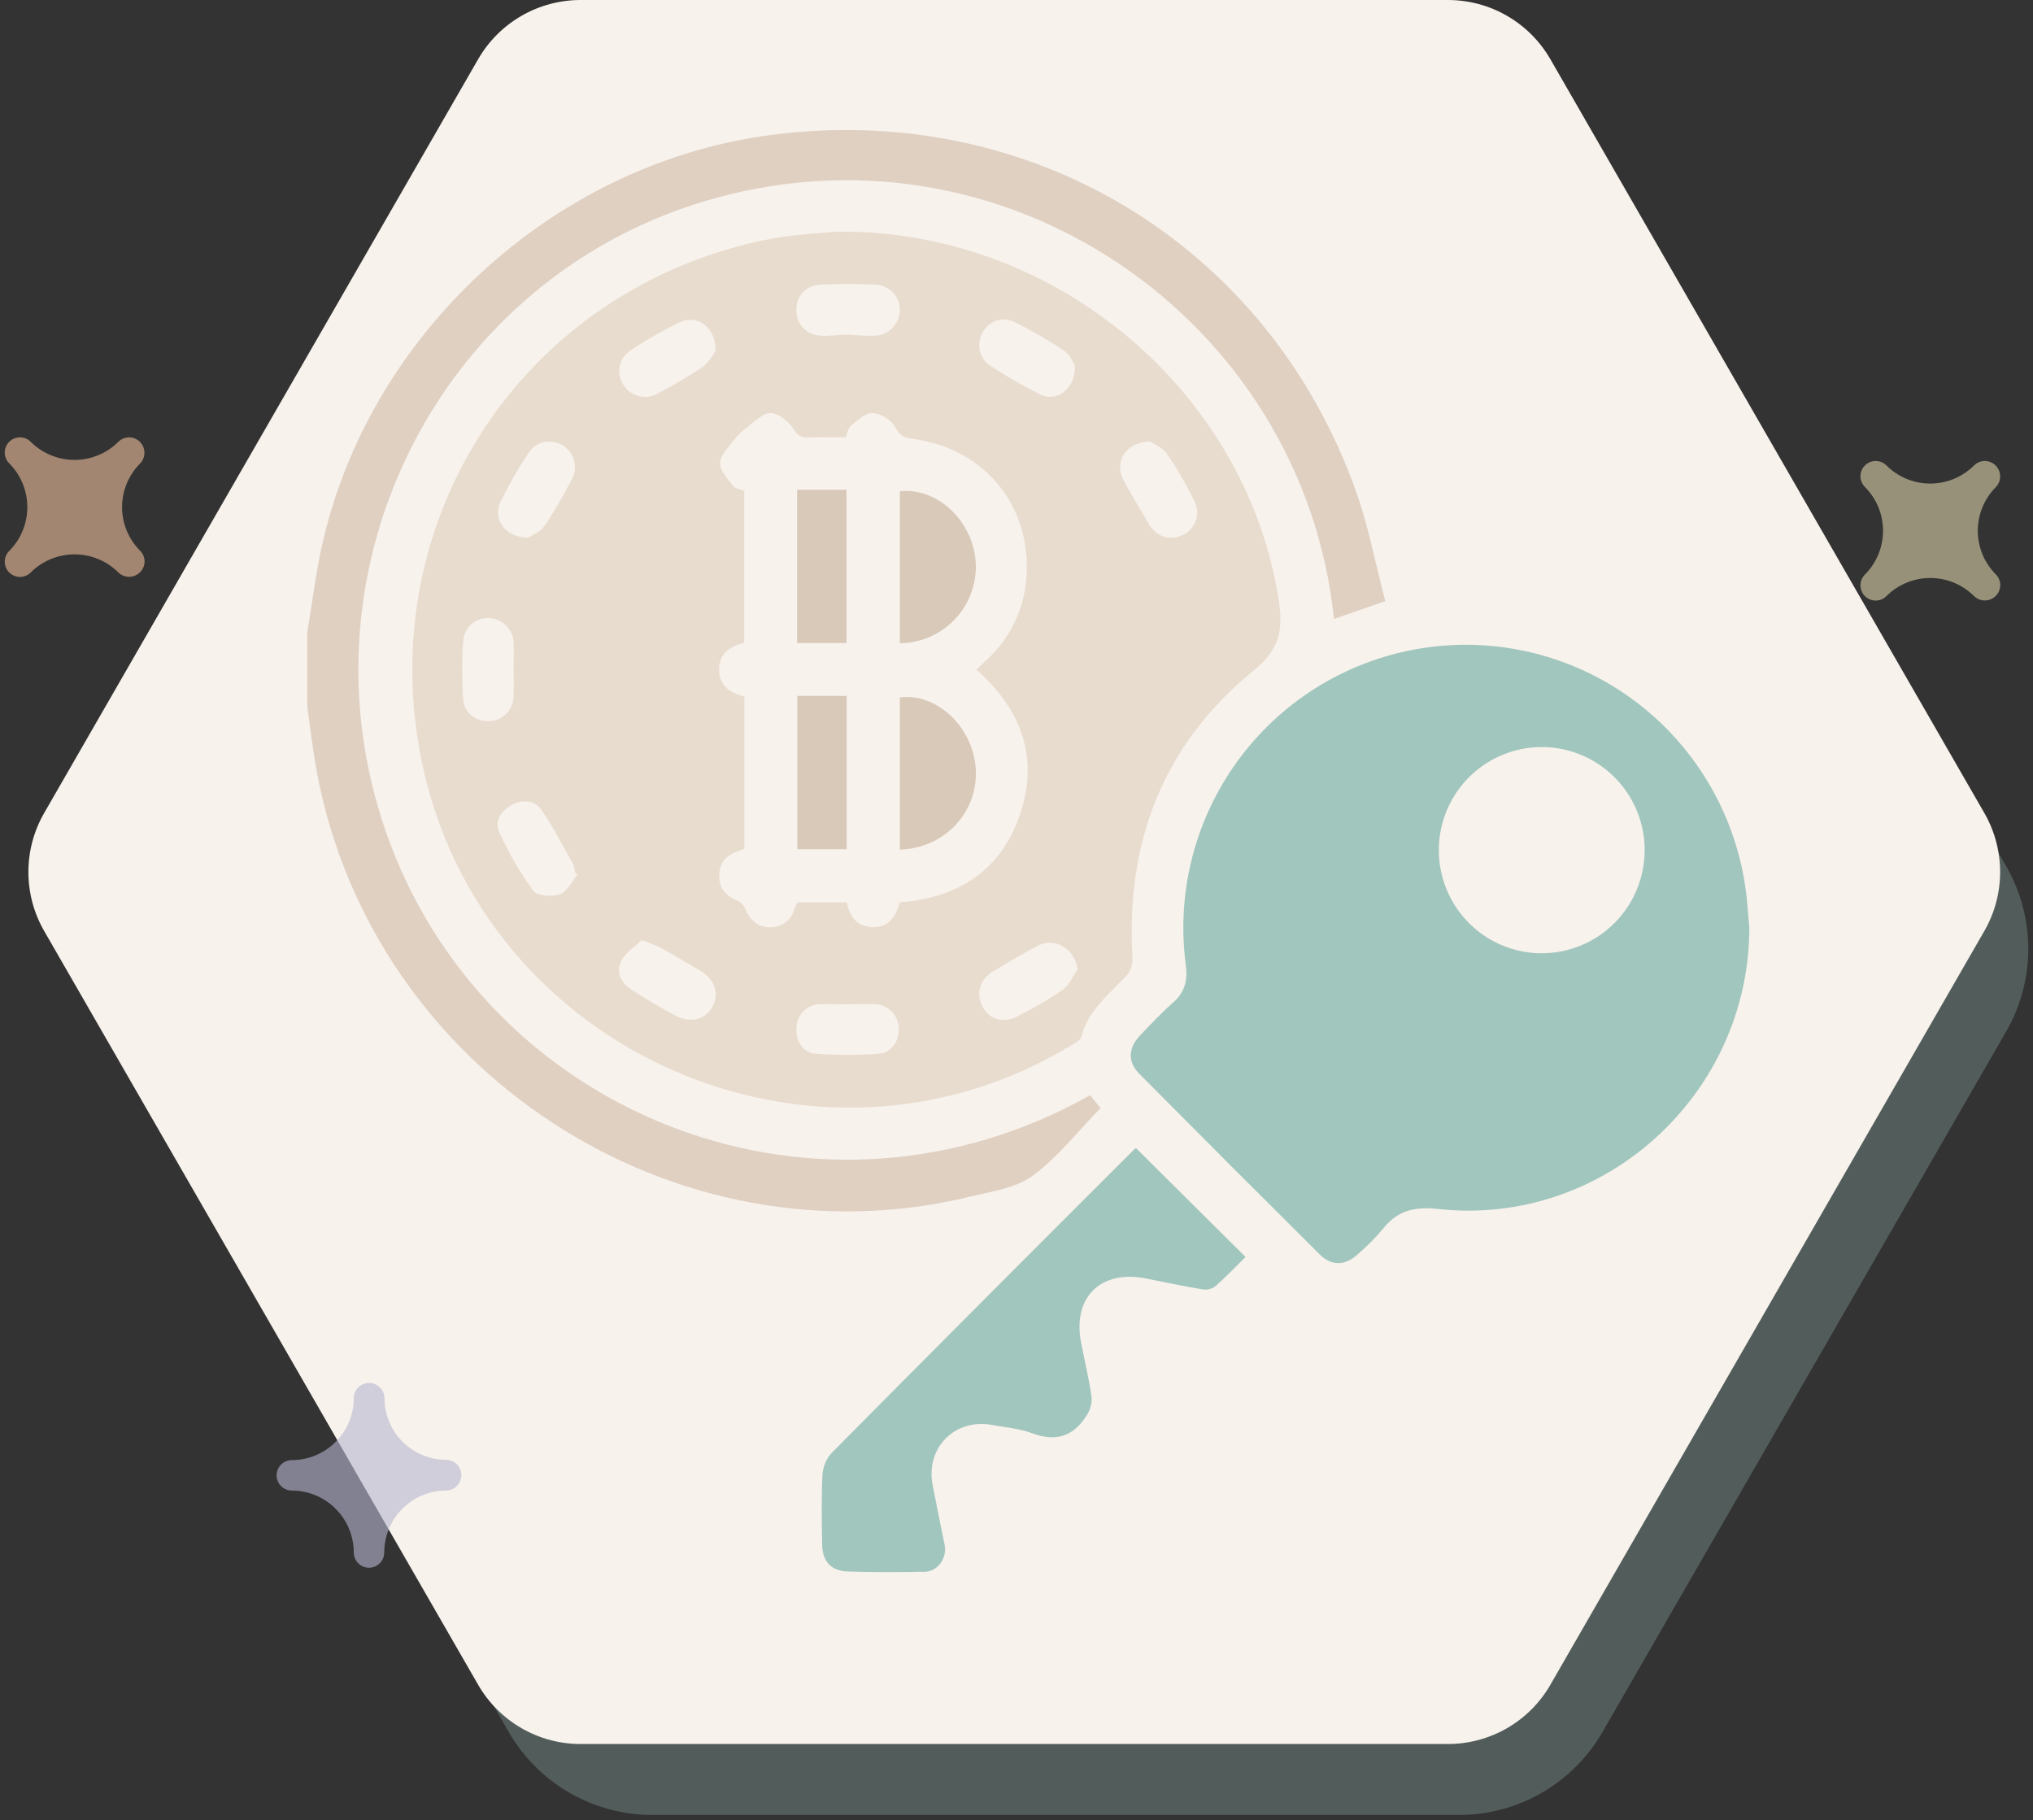 <svg width="172" height="154" viewBox="0 0 172 154" fill="none" xmlns="http://www.w3.org/2000/svg">
<rect x="0" y="0" width="172" height="154" fill="#333333" stroke="none"/>
<path opacity="0.29" d="M123.443 7C125.903 7 128.319 7.648 130.448 8.879C132.578 10.109 134.345 11.879 135.573 14.01L169.729 73.283C170.954 75.409 171.599 77.819 171.599 80.273C171.599 82.727 170.954 85.137 169.729 87.263L135.573 146.536C134.345 148.667 132.578 150.437 130.448 151.667C128.319 152.898 125.903 153.546 123.443 153.546H55.177C52.718 153.546 50.302 152.898 48.172 151.667C46.043 150.437 44.275 148.667 43.047 146.536L8.891 87.263C7.666 85.137 7.021 82.727 7.021 80.273C7.021 77.819 7.666 75.409 8.891 73.283L43.047 14.01C44.275 11.879 46.043 10.109 48.172 8.879C50.302 7.648 52.718 7 55.177 7L123.443 7Z" fill="#A1C6BE"/>
<path d="M122.502 0C124.259 3.48787e-06 125.986 0.463 127.507 1.343C129.028 2.222 130.291 3.487 131.168 5.01L167.884 68.783C168.758 70.301 169.218 72.021 169.218 73.772C169.218 75.524 168.758 77.244 167.884 78.762L131.168 142.535C130.291 144.058 129.028 145.323 127.507 146.202C125.986 147.082 124.259 147.545 122.502 147.545H49.118C47.361 147.545 45.634 147.082 44.113 146.202C42.592 145.323 41.329 144.058 40.452 142.535L3.736 78.762C2.862 77.244 2.402 75.524 2.402 73.772C2.402 72.021 2.862 70.301 3.736 68.783L40.452 5.01C41.329 3.487 42.592 2.222 44.113 1.343C45.634 0.463 47.361 3.48787e-06 49.118 0L122.502 0Z" fill="#F8F2EC"/>
<path opacity="0.6" d="M37.746 123.502C36.363 123.5 35.038 122.95 34.06 121.973C33.082 120.995 32.532 119.67 32.531 118.287C32.525 117.943 32.384 117.615 32.138 117.374C31.892 117.134 31.562 116.999 31.218 117C30.877 117 30.549 117.136 30.308 117.377C30.066 117.618 29.931 117.946 29.931 118.287C29.929 119.677 29.377 121.009 28.394 121.991C27.412 122.974 26.079 123.526 24.69 123.528C24.348 123.528 24.021 123.664 23.779 123.905C23.538 124.147 23.402 124.474 23.402 124.816C23.402 125.157 23.538 125.484 23.779 125.726C24.021 125.967 24.348 126.103 24.69 126.103C26.079 126.105 27.412 126.657 28.394 127.64C29.377 128.622 29.929 129.954 29.931 131.344C29.931 131.685 30.067 132.013 30.308 132.254C30.549 132.496 30.877 132.632 31.218 132.632C31.56 132.632 31.887 132.496 32.129 132.254C32.37 132.013 32.506 131.685 32.506 131.344C32.507 129.955 33.06 128.623 34.042 127.64C35.025 126.658 36.356 126.105 37.746 126.103C38.09 126.097 38.418 125.956 38.659 125.71C38.9 125.464 39.034 125.133 39.033 124.789C39.033 124.448 38.897 124.121 38.656 123.879C38.414 123.638 38.087 123.502 37.746 123.502Z" fill="#B8B6D0"/>
<path opacity="0.6" d="M11.851 46.591C10.875 45.613 10.327 44.286 10.327 42.904C10.327 41.521 10.875 40.195 11.851 39.216C12.091 38.969 12.223 38.637 12.219 38.293C12.216 37.949 12.077 37.62 11.834 37.377C11.714 37.258 11.572 37.163 11.416 37.098C11.26 37.033 11.092 37 10.923 37C10.754 37 10.586 37.033 10.43 37.098C10.274 37.163 10.132 37.258 10.012 37.377C9.029 38.359 7.696 38.91 6.306 38.91C4.917 38.91 3.584 38.359 2.6 37.377C2.359 37.136 2.031 37 1.69 37C1.348 37 1.021 37.136 0.779 37.377C0.538 37.619 0.402 37.946 0.402 38.288C0.402 38.629 0.538 38.957 0.779 39.198C1.761 40.182 2.312 41.515 2.312 42.904C2.312 44.294 1.761 45.627 0.779 46.61C0.538 46.852 0.402 47.179 0.402 47.521C0.402 47.862 0.538 48.19 0.779 48.431C1.021 48.673 1.348 48.809 1.69 48.809C2.031 48.809 2.359 48.673 2.6 48.431C3.584 47.45 4.917 46.899 6.306 46.899C7.696 46.899 9.029 47.45 10.012 48.431C10.26 48.67 10.592 48.802 10.936 48.799C11.28 48.795 11.609 48.657 11.851 48.412C11.971 48.293 12.066 48.151 12.131 47.995C12.196 47.839 12.229 47.671 12.229 47.502C12.229 47.333 12.196 47.165 12.131 47.009C12.066 46.853 11.971 46.711 11.851 46.591Z" fill="#EDBE9B"/>
<path opacity="0.6" d="M168.852 48.591C167.876 47.612 167.328 46.286 167.328 44.904C167.328 43.521 167.876 42.195 168.852 41.216C169.091 40.969 169.223 40.637 169.22 40.293C169.216 39.949 169.078 39.62 168.833 39.377C168.592 39.136 168.264 39 167.923 39C167.581 39 167.254 39.136 167.012 39.377C166.029 40.359 164.696 40.91 163.306 40.91C161.917 40.91 160.584 40.359 159.6 39.377C159.359 39.136 159.031 39 158.69 39C158.348 39 158.021 39.136 157.779 39.377C157.538 39.619 157.402 39.946 157.402 40.288C157.402 40.629 157.538 40.957 157.779 41.198C158.761 42.182 159.312 43.515 159.312 44.904C159.312 46.294 158.761 47.627 157.779 48.61C157.66 48.73 157.565 48.872 157.5 49.028C157.436 49.184 157.402 49.352 157.402 49.521C157.402 49.69 157.436 49.857 157.5 50.013C157.565 50.17 157.66 50.312 157.779 50.431C157.899 50.551 158.041 50.646 158.197 50.71C158.353 50.775 158.521 50.808 158.69 50.808C158.859 50.808 159.027 50.775 159.183 50.71C159.339 50.646 159.481 50.551 159.6 50.431C160.584 49.45 161.917 48.898 163.306 48.898C164.696 48.898 166.029 49.45 167.012 50.431C167.26 50.67 167.592 50.803 167.936 50.799C168.28 50.796 168.609 50.657 168.852 50.413C169.093 50.172 169.228 49.844 169.228 49.503C169.228 49.161 169.093 48.834 168.852 48.592L168.852 48.591Z" fill="#DAD1A9"/>
<g clip-path="url(#clip0_6019_10227)">
<path d="M26 53.478C26.405 51.056 26.702 48.614 27.23 46.211C31.191 28.299 46.697 13.999 64.844 11.473C86.992 8.386 107.333 20.646 114.758 41.665C115.8 44.616 116.376 47.729 117.201 50.861L112.861 52.362C110.227 26.992 84.801 9.343 59.414 17.083C36.693 24.012 24.527 48.974 33.046 71.465C41.827 94.636 69.489 105.47 92.232 92.652L93.112 93.748C91.203 95.693 89.51 97.889 87.374 99.468C85.966 100.509 83.94 100.784 82.147 101.222C57.1 107.341 31.411 90.606 26.78 65.161C26.456 63.384 26.256 61.594 26 59.788V53.478Z" fill="#DFD0C2"/>
<path d="M70.894 19.596C89.461 19.46 105.466 33.215 108.181 50.751C108.576 53.303 108.288 54.918 106.061 56.73C98.459 62.914 95.242 71.18 95.811 80.956C95.853 81.489 95.702 82.019 95.387 82.451C93.908 84.072 92.064 85.421 91.478 87.74C91.4 88.044 90.905 88.271 90.565 88.476C69.023 101.488 40.694 89.033 35.664 64.344C31.703 44.905 43.108 26.227 62.168 20.913C63.524 20.526 64.905 20.23 66.301 20.027C68.1 19.778 69.923 19.684 70.894 19.596ZM62.974 58.935V71.799C62.861 71.854 62.745 71.902 62.627 71.945C61.605 72.246 60.912 72.846 60.857 73.975C60.796 75.158 61.436 75.829 62.475 76.245C62.757 76.411 62.973 76.67 63.087 76.977C63.492 77.866 64.129 78.443 65.116 78.446C65.586 78.47 66.05 78.331 66.43 78.054C66.811 77.777 67.085 77.377 67.207 76.922C67.285 76.725 67.372 76.533 67.469 76.345H71.648C71.881 77.548 72.502 78.362 73.716 78.436C75.133 78.527 75.79 77.584 76.114 76.345C80.969 75.966 84.581 73.735 86.222 69.104C87.953 64.24 86.493 60.07 82.6 56.656C82.924 56.332 83.218 56.082 83.5 55.81C85.332 54.124 86.5 51.835 86.791 49.36C87.503 43.099 83.49 37.969 77.247 37.132C76.535 37.035 76.104 36.863 75.726 36.107C75.516 35.784 75.238 35.512 74.91 35.31C74.583 35.108 74.215 34.982 73.832 34.94C73.224 34.917 72.538 35.589 71.978 36.03C71.742 36.221 71.696 36.656 71.55 37.002C70.46 37.002 69.411 36.977 68.366 37.002C67.744 37.022 67.456 36.831 67.091 36.24C66.725 35.65 65.835 34.943 65.171 34.943C64.508 34.943 63.812 35.705 63.171 36.185C62.759 36.485 62.392 36.842 62.081 37.246C61.624 37.855 60.935 38.52 60.925 39.172C60.915 39.824 61.572 40.514 62.032 41.117C62.213 41.354 62.653 41.393 62.967 41.519V54.373C61.728 54.697 60.783 55.307 60.841 56.76C60.912 58.096 61.831 58.627 62.977 58.935H62.974ZM71.599 28.306C72.366 28.341 73.13 28.426 73.894 28.403C74.467 28.416 75.023 28.203 75.441 27.809C75.859 27.415 76.105 26.873 76.127 26.299C76.14 26.015 76.096 25.732 75.997 25.465C75.899 25.199 75.748 24.955 75.553 24.748C75.359 24.542 75.125 24.377 74.865 24.262C74.606 24.148 74.326 24.087 74.043 24.084C72.515 24.009 70.981 24.003 69.453 24.084C68.081 24.152 67.298 25.105 67.379 26.399C67.453 27.596 68.35 28.403 69.667 28.41C70.314 28.41 70.958 28.341 71.602 28.306H71.599ZM54.284 79.539C53.753 80.051 52.989 80.531 52.601 81.219C52.08 82.136 52.481 83.086 53.322 83.654C54.563 84.478 55.847 85.236 57.167 85.924C58.462 86.611 59.715 86.248 60.297 85.126C60.88 84.004 60.453 82.824 59.184 82.084C58.071 81.436 56.964 80.787 55.837 80.139C55.331 79.913 54.814 79.714 54.287 79.542L54.284 79.539ZM60.537 29.713C60.592 27.693 58.99 26.564 57.517 27.262C56.067 27.966 54.666 28.769 53.326 29.664C53.095 29.814 52.897 30.009 52.743 30.236C52.588 30.463 52.481 30.72 52.426 30.989C52.372 31.259 52.372 31.537 52.426 31.807C52.481 32.077 52.589 32.333 52.743 32.56C52.893 32.801 53.089 33.011 53.319 33.176C53.55 33.342 53.811 33.46 54.087 33.524C54.364 33.588 54.65 33.597 54.93 33.55C55.209 33.503 55.477 33.401 55.718 33.251C56.967 32.597 58.184 31.88 59.362 31.104C59.948 30.705 60.313 30.005 60.537 29.713ZM44.678 45.492C44.959 45.3 45.694 45.031 46.063 44.503C46.91 43.229 47.684 41.908 48.38 40.547C48.648 40.064 48.718 39.496 48.575 38.964C48.433 38.431 48.089 37.974 47.617 37.69C46.71 37.129 45.422 37.278 44.807 38.199C43.879 39.563 43.052 40.993 42.335 42.479C41.661 43.932 42.713 45.449 44.678 45.492ZM43.458 56.685C43.458 55.959 43.477 55.232 43.458 54.506C43.467 53.956 43.269 53.423 42.902 53.014C42.535 52.605 42.027 52.35 41.48 52.301C41.208 52.27 40.932 52.295 40.67 52.372C40.407 52.449 40.162 52.578 39.949 52.751C39.737 52.924 39.56 53.137 39.431 53.379C39.302 53.621 39.221 53.886 39.195 54.159C39.069 55.846 39.069 57.54 39.195 59.227C39.292 60.408 40.409 61.118 41.548 60.998C42.073 60.941 42.558 60.691 42.91 60.296C43.261 59.901 43.454 59.39 43.451 58.861C43.48 58.138 43.458 57.411 43.458 56.685ZM91.173 82.013C90.915 80.21 89.231 79.241 87.73 80.042C86.487 80.706 85.276 81.436 84.063 82.153C82.904 82.834 82.529 84.066 83.121 85.155C83.713 86.245 84.853 86.601 86.034 86.005C87.373 85.349 88.662 84.597 89.892 83.754C90.455 83.362 90.756 82.603 91.173 82.013ZM90.94 30.945C90.788 30.712 90.565 30.024 90.092 29.71C88.72 28.796 87.292 27.968 85.817 27.233C85.339 26.998 84.787 26.964 84.284 27.136C83.78 27.309 83.365 27.675 83.131 28.153C82.861 28.613 82.778 29.158 82.899 29.677C83.019 30.196 83.334 30.649 83.778 30.942C85.127 31.82 86.522 32.625 87.956 33.355C89.377 34.071 90.979 32.949 90.94 30.945ZM97.32 37.366C95.203 37.366 94.225 39.117 95.077 40.667C95.756 41.902 96.468 43.121 97.193 44.331C97.857 45.443 99.028 45.796 100.106 45.242C100.361 45.117 100.588 44.942 100.774 44.727C100.96 44.512 101.1 44.261 101.186 43.99C101.272 43.719 101.303 43.434 101.276 43.15C101.249 42.867 101.165 42.593 101.029 42.343C100.354 40.968 99.583 39.643 98.721 38.377C98.339 37.846 97.608 37.563 97.32 37.366ZM71.706 84.961C70.942 84.961 70.178 84.931 69.414 84.961C68.906 84.956 68.414 85.144 68.038 85.489C67.663 85.833 67.432 86.307 67.392 86.815C67.269 87.97 67.871 89.053 68.987 89.144C70.785 89.285 72.591 89.285 74.389 89.144C75.454 89.062 76.111 87.993 76.04 86.948C76.014 86.418 75.79 85.918 75.411 85.547C75.032 85.176 74.527 84.963 73.997 84.951C73.237 84.928 72.47 84.961 71.706 84.961ZM48.863 73.984L48.63 73.78C48.63 73.579 48.597 73.38 48.532 73.19C47.646 71.621 46.83 69.999 45.811 68.521C45.241 67.694 44.231 67.6 43.302 68.099C42.373 68.599 41.827 69.503 42.244 70.408C43.028 72.157 43.993 73.819 45.124 75.366C45.448 75.813 46.743 75.891 47.39 75.654C48.005 75.427 48.38 74.555 48.863 73.984Z" fill="#E8DCCF"/>
<path d="M148 78.479C148 92.581 135.701 103.81 121.687 102.283C119.729 102.069 118.237 102.38 117.004 103.962C116.352 104.734 115.64 105.453 114.874 106.112C113.809 107.085 112.667 107.14 111.638 106.112C106.537 101.043 101.455 95.954 96.391 90.846C95.394 89.844 95.442 88.664 96.433 87.623C97.355 86.65 98.271 85.677 99.265 84.802C100.258 83.926 100.491 82.905 100.323 81.644C99.494 75.391 101.162 69.063 104.963 64.035C108.764 59.007 114.393 55.685 120.625 54.791C126.857 53.896 133.189 55.502 138.247 59.258C143.304 63.015 146.677 68.619 147.634 74.853C147.825 76.06 147.883 77.272 148 78.479ZM139.145 71.942C139.148 70.216 138.64 68.527 137.685 67.091C136.73 65.654 135.371 64.533 133.78 63.871C132.189 63.208 130.438 63.034 128.748 63.369C127.058 63.704 125.505 64.534 124.286 65.754C123.067 66.974 122.237 68.529 121.9 70.222C121.564 71.915 121.736 73.669 122.395 75.264C123.055 76.859 124.172 78.222 125.605 79.18C127.038 80.138 128.722 80.649 130.445 80.648C132.749 80.644 134.958 79.725 136.589 78.094C138.219 76.462 139.138 74.25 139.145 71.942Z" fill="#A1C6BE"/>
<path d="M105.378 106.339C104.579 107.127 103.721 108.032 102.789 108.852C102.475 109.066 102.091 109.147 101.718 109.079C100.129 108.81 98.549 108.483 96.97 108.165C93.112 107.393 90.714 109.76 91.468 113.616C91.766 115.162 92.147 116.696 92.358 118.253C92.373 118.811 92.209 119.359 91.889 119.816C90.798 121.521 89.322 121.995 87.358 121.265C86.276 120.86 85.092 120.762 83.93 120.552C80.803 119.974 78.311 122.468 78.897 125.597C79.221 127.303 79.577 129.002 79.92 130.704C80.14 131.807 79.35 132.948 78.243 132.974C76.065 133.016 73.884 133.026 71.706 132.951C70.304 132.9 69.583 132.092 69.557 130.682C69.521 128.7 69.489 126.716 69.586 124.738C69.633 124.064 69.904 123.426 70.356 122.925C78.862 114.345 87.39 105.789 95.941 97.257C95.989 97.204 96.049 97.163 96.115 97.137L105.378 106.339Z" fill="#A1C6BE"/>
<path d="M76.131 71.877V59.004C79.193 58.605 82.241 61.422 82.539 64.882C82.869 68.579 80.002 71.763 76.131 71.877Z" fill="#D9C9B9"/>
<path d="M76.131 54.415V41.558C79.367 41.234 82.377 44.126 82.559 47.687C82.591 48.555 82.449 49.421 82.141 50.233C81.834 51.045 81.366 51.787 80.766 52.414C80.167 53.042 79.448 53.542 78.651 53.886C77.855 54.23 76.998 54.41 76.131 54.415Z" fill="#D9C9B9"/>
<path d="M67.457 58.874H71.629V71.844H67.457V58.874Z" fill="#D9C9B9"/>
<path d="M67.439 41.432H71.618V54.402H67.439V41.432Z" fill="#D9C9B9"/>
</g>
<defs>
<clipPath id="clip0_6019_10227">
<rect width="122" height="122" fill="white" transform="translate(26 11)"/>
</clipPath>
</defs>
</svg>
